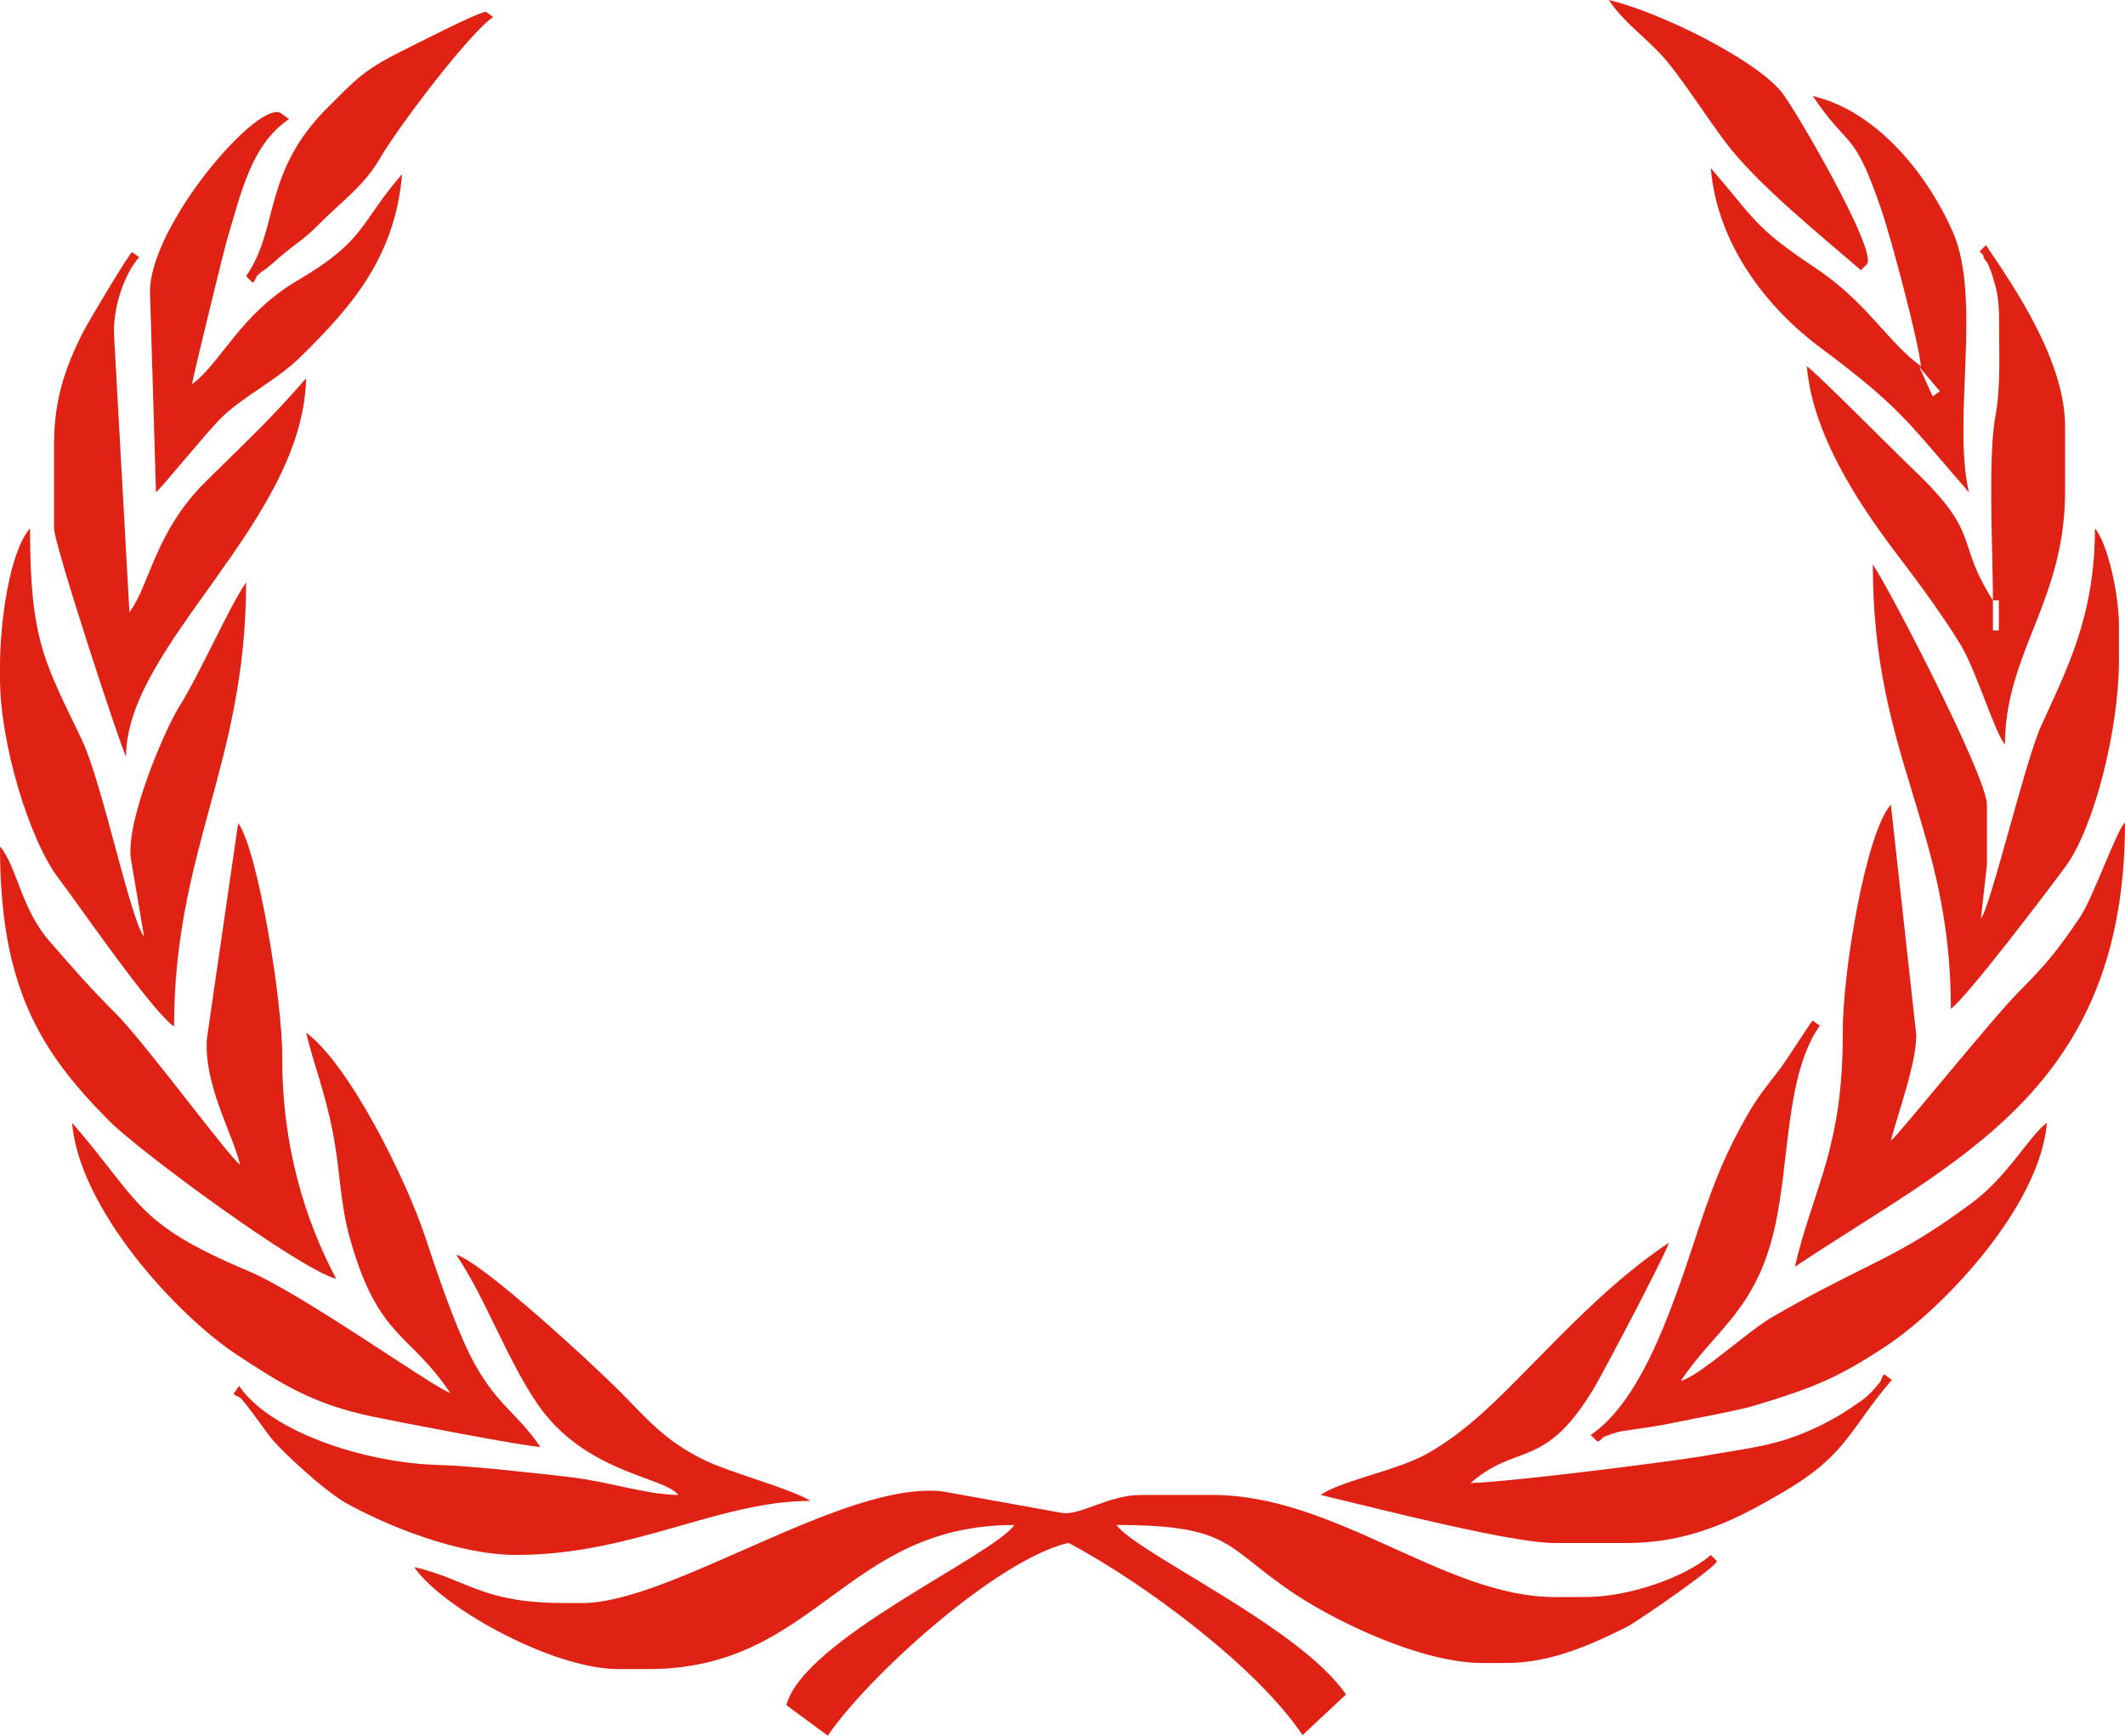 <svg xmlns="http://www.w3.org/2000/svg" width="1080" height="882.04" viewBox="0 0 1080 882.04"><g id="Слой_2" data-name="Слой 2"><g id="wreath01_6042537"><g id="wreath01_6042537-2" data-name="wreath01_6042537"><path d="M945.76 137.29l3-3c6.07-6.07-36.9-79.87-43.47-87.72C891 29.45 842.69 5.84 817.63.0c8.63 12.89 21.26 20.47 31.1 33s18 25.59 28.07 39.05C893.1 93.76 925.34 119.54 945.76 137.29z" fill="#df2214" fill-rule="evenodd"/><path d="M125.08 140.34l3 3c1 1 2.07-2.8 2.73-3.38 3.64-3.23 1.25-.94 5.14-4 4.41-3.48 4.34-3.82 8.23-7 8.19-6.76 10.29-7.28 18.23-15.32 11.09-11.21 22.63-19.12 30.77-33.29 8.67-15.09 45-63.18 57.45-71.71L247.12 6.1c-1.39-1.39-39 17.93-43.77 20.31C184.69 35.72 180.69 40.63 167 54.15 133.05 87.76 142.18 115.74 125.08 140.34z" fill="#df2214" fill-rule="evenodd"/><path d="M94.57 198.3zm-18.3-48.81 3 100.68c2.41-1.76 25.45-30.13 32.75-37.42 11.5-11.5 28.23-19 41.28-31.94 24.13-23.88 47.47-49.25 51.05-92.33-21.57 24.81-18.23 33.59-52.88 53.89-29.48 17.26-39.11 42-53.9 52.89.0-1.61 16.18-68 17.88-73.66 7.31-24.42 12.37-48.14 31.45-61.09L143.39 58C133.21 47.79 74.77 115.49 76.27 149.49z" fill="#df2214" fill-rule="evenodd"/><path d="M975.46 186.48l10.47 12.34-3.66 2.59-6.81-14.93zm.81-.38c-17.09-12.52-27.51-32.62-53.7-50-31.46-20.93-30.54-24.72-53.08-50.65 3.31 39.77 29.82 71.94 55.42 91 41 30.55 44.09 37.28 75.77 73.72-8.56-36.75 6.65-98.42-8.14-132.2-12.86-29.37-38.72-61.59-71.18-69.15C940.19 76.93 942 64.5 956.67 108.08 961.3 121.9 975.27 174.07 976.27 186.1z" fill="#df2214" fill-rule="evenodd"/><path d="M27.46 225.77v42.71c0 8.06 34.35 112.69 36.61 115.93.0-56.67 89.89-119 91.52-192.2-18.86 21.7-30.75 32.37-51.13 52.6-25.83 25.64-28.29 52.45-38.68 66.29L58 170.85c-.79-14.79 5.29-31.7 12.72-40.17l-3.56-2.54c-.7-.7-22.89 36.34-25.48 41.63C33.51 186.36 27.46 202.39 27.46 225.77z" fill="#df2214" fill-rule="evenodd"/><path d="M1006.78 466.78l3.05-27.45V408.82c0-14.19-50.1-110.73-58-122 0 98.28 39.67 133.51 39.67 225.77 7.5-5 50.07-61 58.54-72.64 14.31-19.66 26.88-69.5 26.88-104.32v-18.3c0-14.64-5.57-41.18-12.21-48.81.0 44.22-13.78 70.51-27.47 100.66C1029.35 386.57 1011.51 461.34 1006.78 466.78z" fill="#df2214" fill-rule="evenodd"/><path d="M0 338.65v6.1c0 33.09 14.93 82 29.7 101.49C41.63 462 76.56 513 88.47 521.7c0-89.91 36.61-134 36.61-225.76-8.7 12.52-23.24 46-34.17 63.44-7.27 11.59-27.09 58-24.4 77l6.71 39.56c-6.7-7.72-21.34-78.39-31.49-99.71-18.85-39.61-26.48-50.14-26.48-107.75C4.79 280.52.0 316.05.0 338.65z" fill="#df2214" fill-rule="evenodd"/><path d="M1012.88 305.09h3v15.25h-3V305.09zm-6.61-177.46c0 1 1.61 1.28 1.76 2.31.31 2.11 1.69 2.83 2.17 3.93a55.05 55.05.0 0 1 3.22 9c2 6.3 2.6 11.68 2.59 21.82.0 16.34.79 32.2-1.91 47.06-3.82 21-1.22 69.2-1.22 93.36-19.63-30.94-5.31-33-40.35-66.43-10.16-9.69-48.2-48.14-54.22-52.56 3.07 37 29.76 74.56 48 98.47 9.88 13 21.66 29.07 30.15 43.07 8 13.17 17.33 44.66 22.55 50.67.0-46.38 30.51-73.15 30.51-128.14V216.61c0-33.34-26-71.05-40.17-92z" fill="#df2214" fill-rule="evenodd"/><path d="M122 591.86zm-16.82-64.29c-1.8 23.5 13.13 48.43 16.82 64.29-6.11-4.47-48.14-61.86-63.31-77C45 501.16 37.79 492.75 25.14 478.25 10.53 461.5 8.6 440.08.0 430.17.0 501 19.93 533.94 55.67 569.75c15.38 15.41 96.24 75 115.18 80.08-15.68-29.62-27.61-67.3-27.4-112.94.13-28-12.39-105-22.4-118.62z" fill="#df2214" fill-rule="evenodd"/><path d="M953.5 595.83l8.7-15.5-8.7 15.5zm-41.3 47.9C993.56 589.25 1080 554.21 1080 418c-3.76 2.76-16.35 38.28-22.57 47.6-11.21 16.79-17.79 24.8-31.59 38.58-12.72 12.72-61.69 73.42-64.82 75.51 2.55-10.95 14-41.93 12.77-55L961 408.82c-12.88 14.82-24.57 85.57-24.45 115.88C936.8 583.49 921.52 603.76 912.2 643.73z" fill="#df2214" fill-rule="evenodd"/><path d="M671.19 759.66c25.62 6 96.25 24.41 119 24.41h36.61c33.83.0 58.21-13.38 80.37-26.41 32-18.84 33.4-32.41 54.38-56.47L958 698.65c-1-1-1.91 2.94-2.48 3.63-.93 1.14-3.18 3.83-4.25 4.89-3.9 3.91-4.4 4-8.45 6.81a135 135 0 0 1-21.4 12.16c-18.25 8.3-30 9.28-53.72 13.4-21.37 3.7-105.14 14-120.21 14 23.68-20.58 37.37-6.43 62.26-47.57 5.24-8.66 37-69.1 38.42-74.46C817.64 652 794.07 678 768.06 704c-13.3 13.3-25.88 25-42 34.28C710.6 747.23 681.93 752.2 671.19 759.66z" fill="#df2214" fill-rule="evenodd"/><path d="M228.81 707.8c-7.48-2-74.7-50.21-102.75-62-57.8-24.29-54.58-35.17-89.45-75.29 3.64 43.77 53.21 97.71 83.59 117.77 22.77 15 38.9 25.24 69.11 31.56 13.42 2.81 77.87 15.25 85.27 15.41-11.8-17.61-23.21-21.76-35.69-46.68-8-16-16.88-42.15-22.67-59.7-9.95-30.17-39-88.27-60.63-104.12 3.74 16 9.28 28.76 13.54 50.54 4 20.63 3.46 35.54 9 55C192.43 680.32 208.24 677.08 228.81 707.8z" fill="#df2214" fill-rule="evenodd"/><path d="M851.19 701.7zm-42.72 27.45c27.35-18.3 43.33-70.41 55.31-106.39 7.34-22.06 13.52-37.64 25-57.37 5.71-9.81 10-14.39 16.55-23.12 2-2.62 15.64-24 16-23.62l3.55 2.54c-17.61 25.13-15.1 68.38-23 103.07-9.53 41.69-30.12 51.26-47.65 77.44 9.78-2.62 33.82-25.11 46.74-32.59 18.22-10.53 32.55-17.76 51.91-27.4 19.67-9.79 32.1-17.8 49.06-30.27 18.39-13.51 29.58-34.47 38.39-40.93-3.54 42.54-52.61 94.21-81.75 113.5-24.2 16-36.54 21.1-67.28 30.36C883.25 716.8 860 721 851 722.89s-11 2-20.9 3.5c-5.84.88-5.47.59-10.22 2-1.62.47-3.29 1.19-4.47 1.63-.92.35-2.85 3.25-3.91 2.2z" fill="#df2214" fill-rule="evenodd"/><path d="M344.74 759.66c-18.35-.4-34.13-6.79-57.71-9.39-16.86-1.87-46.56-5.34-64.32-5.86-38.07-1.11-85.57-17.09-101.19-40.17L119 707.8c-1 1 2.8 2.07 3.38 2.72s2 2.38 2.79 3.31c1.79 2.23 4.45 5.89 6.54 8.72 5.59 7.56 5.53 8.11 12.43 15 7.07 7.07 23 21.41 31.73 26.24 20.42 11.36 56.75 26.35 86.52 26.35 59.31.0 102.78-27.46 149.49-27.46-10.11-6.41-41.17-14.27-55-21.29C337.46 731.56 329.84 722 315 707c-12.38-12.46-70-65.89-83.13-69.41 15.12 22.58 25.42 52.31 40.81 75.13C296.93 748.75 337.92 750.35 344.74 759.66z" fill="#df2214" fill-rule="evenodd"/><path d="M869.49 790.17c-12.66 11-40.85 21.36-64.07 21.36H790.17c-55.86.0-111.15-51.87-173.9-51.87H579.66c-15.74.0-30.9 10.53-39.66 9.16l-60.74-10.93c-49.51-5.93-137.94 56.69-183.33 56.69h-9.15c-42.09.0-49-11.94-76.27-18.3 13.72 20.48 70.3 51.86 103.72 51.86h15.26c85.48.0 99.62-73.22 186.1-73.22-11.82 16.14-107 58.09-115.93 91.52L420.72 882c19.65-29.24 85.37-89.36 122.33-98C581.9 804.63 639 847.25 662 881.7l22.07-20.65c-23.1-34.15-106-71.61-116.65-86.13 60.09.0 54.86 11.73 92.1 36 20.06 13.09 62.7 34.13 94 34.13h12.2c23.58.0 45-10.37 61-18.3 5.28-2.63 47.55-31.77 45.76-33.57z" fill="#df2214" fill-rule="evenodd"/></g></g></g></svg>